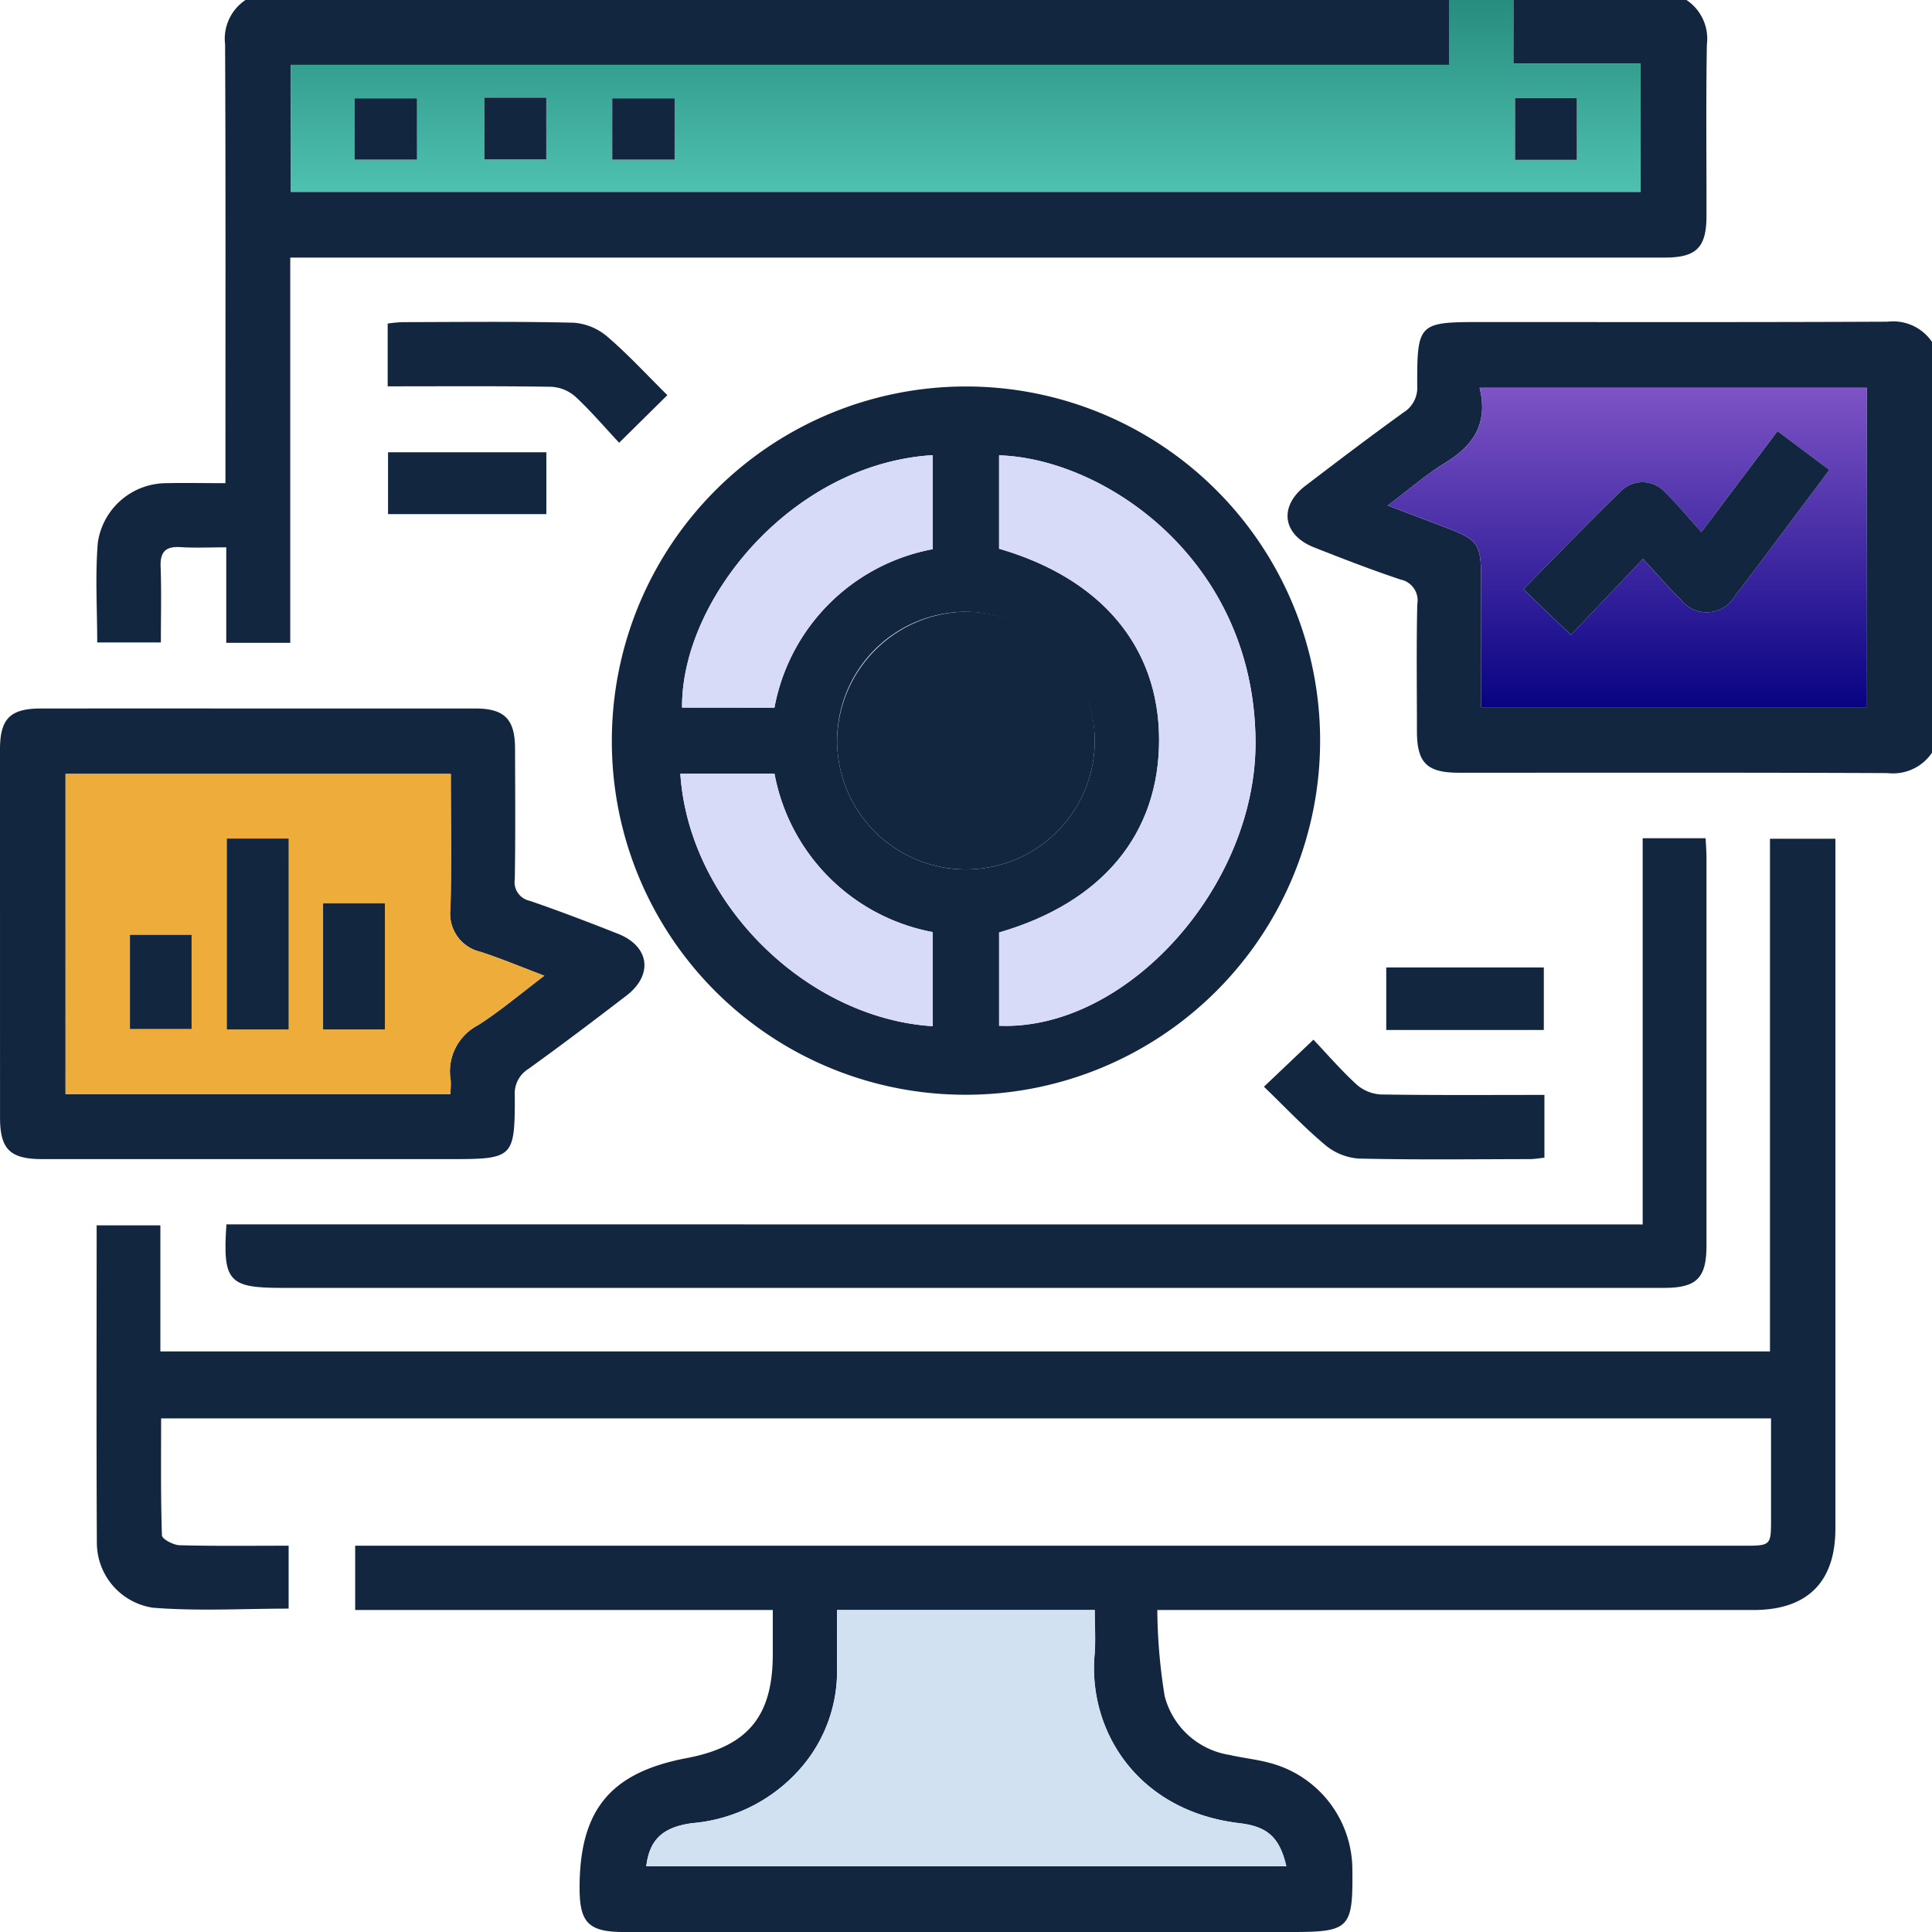 <svg id="Grupo_171274" data-name="Grupo 171274" xmlns="http://www.w3.org/2000/svg" xmlns:xlink="http://www.w3.org/1999/xlink" width="124.06" height="124.06" viewBox="0 0 124.06 124.06">
  <defs>
    <clipPath id="clip-path">
      <rect id="Rectángulo_52564" data-name="Rectángulo 52564" width="124.06" height="124.059" fill="#12263f"/>
    </clipPath>
    <linearGradient id="linear-gradient" x1="0.5" x2="0.5" y2="1" gradientUnits="objectBoundingBox">
      <stop offset="0" stop-color="#278d7e"/>
      <stop offset="1" stop-color="#4fc1b1"/>
    </linearGradient>
    <linearGradient id="linear-gradient-2" x1="0.5" x2="0.5" y2="1" gradientUnits="objectBoundingBox">
      <stop offset="0" stop-color="#7e53c5"/>
      <stop offset="1" stop-color="#080383"/>
    </linearGradient>
  </defs>
  <g id="Grupo_171273" data-name="Grupo 171273" clip-path="url(#clip-path)">
    <path id="Trazado_212301" data-name="Trazado 212301" d="M126.007,0a2.982,2.982,0,0,1,1.31,2.857c-.063,3.66-.02,7.322-.024,10.983,0,2.054-.64,2.7-2.69,2.7H36.351V41.276H32.242v-6.13c-1.069,0-2,.046-2.932-.013-.946-.059-1.319.283-1.283,1.255.059,1.588.016,3.18.016,4.865H23.956c0-2.141-.137-4.291.039-6.415a4.459,4.459,0,0,1,4.394-3.812c1.2-.027,2.405,0,3.8,0V29.6c0-8.916.019-17.832-.022-26.748A3,3,0,0,1,33.476,0h77.282V4.166H36.394V12.32h86.669V4.077h-8.171V0Z" transform="translate(-17.713)" fill="#12263f"/>
    <path id="Trazado_212302" data-name="Trazado 212302" d="M150.624,0V4.077h8.171V12.32H72.125V4.166h74.363V0ZM76.217,10.251h4V6.314h-4Zm8.331-.015h3.975V6.27H84.548Zm8.211.015h4V6.314h-4ZM154.7,6.3h-3.966v3.962H154.7Z" transform="translate(-53.444)" fill="url(#linear-gradient)"/>
    <path id="Trazado_212303" data-name="Trazado 212303" d="M360.584,107.44a3.023,3.023,0,0,1-2.856,1.31c-9.172-.041-18.345-.021-27.518-.023-2.064,0-2.7-.634-2.7-2.678,0-2.713-.04-5.427.022-8.139a1.365,1.365,0,0,0-1.071-1.587c-1.872-.627-3.717-1.34-5.554-2.066-2.03-.8-2.286-2.636-.558-3.956,2.087-1.594,4.18-3.18,6.309-4.715a1.856,1.856,0,0,0,.87-1.7c-.006-4.035.077-4.1,4.109-4.1,8.7,0,17.4.019,26.1-.022a3.013,3.013,0,0,1,2.855,1.31Zm-4.176-23.431H331.534c.563,2.254-.372,3.69-2.184,4.8-1.272.777-2.408,1.777-3.712,2.757l3.733,1.418c2.085.793,2.259,1.048,2.259,3.312q0,4.108,0,8.225h24.777Z" transform="translate(-236.524 -59.107)" fill="#12263f"/>
    <path id="Trazado_212304" data-name="Trazado 212304" d="M67.37,257.462H40.551v-4.126h89.117c1.8,0,1.8,0,1.8-1.743,0-2.109,0-4.219,0-6.433H28.09c0,2.474-.031,5,.052,7.513.008.233.735.622,1.136.632,2.312.061,4.627.03,7,.03v4.04c-2.917,0-5.838.174-8.727-.06a4.222,4.222,0,0,1-3.587-4.16c-.037-6.761-.014-13.523-.014-20.391h4.092v8.094H131.4V207.937h4.2v1.4q0,21.449,0,42.9c0,3.436-1.8,5.226-5.259,5.227q-18.219,0-36.439,0H92.058a36.221,36.221,0,0,0,.471,5.517A5.117,5.117,0,0,0,96.7,266.77c.836.194,1.7.278,2.527.5a7.1,7.1,0,0,1,5.357,6.905c.04,3.732-.188,3.965-3.878,3.965H57.8c-2.243,0-2.836-.588-2.839-2.8-.008-5.031,1.968-7.436,6.873-8.366,3.924-.743,5.53-2.677,5.533-6.663,0-.9,0-1.793,0-2.844m4.126,0c0,1.379-.014,2.579,0,3.779a9.477,9.477,0,0,1-2.1,6.094,10.391,10.391,0,0,1-7.21,3.814c-1.909.258-2.738,1.079-2.942,2.769h41.1c-.427-1.818-1.171-2.549-3-2.766-6.564-.777-9.732-5.935-9.315-10.811.079-.925.011-1.862.011-2.878H71.5Z" transform="translate(-17.744 -154.08)" fill="#12263f"/>
    <path id="Trazado_212305" data-name="Trazado 212305" d="M151.691,118.514A22.74,22.74,0,1,1,174.482,141.3a22.687,22.687,0,0,1-22.791-22.784m24.868-12.275c6.585,1.914,10.263,6.323,10.272,12.254.01,6.045-3.637,10.466-10.271,12.386v5.991c8.133.332,16.514-8.9,16.465-18.246-.061-11.692-9.734-18.177-16.466-18.382Zm-2.184,4.048a8.272,8.272,0,1,0,8.324,8.153,8.365,8.365,0,0,0-8.324-8.153m-18.285,10.4C156.634,129,164.2,136.391,172.3,136.9v-6.043a12.714,12.714,0,0,1-10.164-10.171Zm6.042-4.243A12.711,12.711,0,0,1,172.3,106.267V100.23c-9.051.55-16.157,9.278-16.1,16.21Z" transform="translate(-112.402 -71.003)" fill="#12263f"/>
    <path id="Trazado_212306" data-name="Trazado 212306" d="M146.908,232.63v-24.8h4.04c.02.415.057.829.057,1.242q.005,12.47,0,24.94c0,2.051-.641,2.691-2.695,2.692q-44.388,0-88.776,0c-3.435,0-3.818-.421-3.568-4.079Z" transform="translate(-41.426 -154.004)" fill="#12263f"/>
    <path id="Trazado_212307" data-name="Trazado 212307" d="M16.57,175.65q6.974,0,13.949,0c1.874,0,2.55.684,2.554,2.568.006,2.8.031,5.6-.017,8.395A1.222,1.222,0,0,0,34.023,188c1.906.658,3.793,1.377,5.668,2.12,2.019.8,2.267,2.638.536,3.965-2.083,1.6-4.176,3.182-6.306,4.715a1.849,1.849,0,0,0-.864,1.7c.007,4.014-.086,4.085-4.125,4.085q-13.109,0-26.219,0c-2.067,0-2.711-.633-2.711-2.67Q0,190.1,0,178.281c0-1.975.652-2.629,2.619-2.63q6.975-.006,13.949,0m12.339,24.768a5.642,5.642,0,0,0,.033-.887,3.344,3.344,0,0,1,1.758-3.548c1.44-.922,2.753-2.041,4.255-3.175-1.462-.553-2.756-1.094-4.085-1.53a2.512,2.512,0,0,1-1.944-2.777c.075-2.868.022-5.74.022-8.651H4.209v20.567Z" transform="translate(0 -130.155)" fill="#12263f"/>
    <path id="Trazado_212308" data-name="Trazado 212308" d="M114.055,84.509l-3.094,3.055c-.926-.99-1.81-2.031-2.8-2.953a2.548,2.548,0,0,0-1.549-.641c-3.479-.056-6.96-.029-10.514-.029V79.91a9.4,9.4,0,0,1,.943-.091c3.662-.007,7.324-.052,10.984.036a3.732,3.732,0,0,1,2.152.873c1.336,1.141,2.533,2.446,3.883,3.781" transform="translate(-71.204 -59.133)" fill="#12263f"/>
    <path id="Trazado_212309" data-name="Trazado 212309" d="M313.359,260.779l3.179-3.02c.88.929,1.772,1.965,2.773,2.882a2.564,2.564,0,0,0,1.552.636c3.478.055,6.957.029,10.506.029v4.032c-.306.03-.632.089-.959.09-3.661.006-7.324.052-10.983-.036a3.778,3.778,0,0,1-2.148-.882c-1.347-1.129-2.56-2.417-3.92-3.73" transform="translate(-232.197 -190.998)" fill="#12263f"/>
    <rect id="Rectángulo_52555" data-name="Rectángulo 52555" width="10.165" height="3.971" transform="translate(24.918 29.042)" fill="#12263f"/>
    <rect id="Rectángulo_52556" data-name="Rectángulo 52556" width="10.118" height="4.015" transform="translate(89.016 62.123)" fill="#12263f"/>
    <rect id="Rectángulo_52557" data-name="Rectángulo 52557" width="4.005" height="3.937" transform="translate(22.772 6.314)" fill="#12263f"/>
    <rect id="Rectángulo_52558" data-name="Rectángulo 52558" width="3.975" height="3.966" transform="translate(31.104 6.27)" fill="#12263f"/>
    <rect id="Rectángulo_52559" data-name="Rectángulo 52559" width="4.005" height="3.937" transform="translate(39.314 6.314)" fill="#12263f"/>
    <rect id="Rectángulo_52560" data-name="Rectángulo 52560" width="3.966" height="3.962" transform="translate(97.289 6.301)" fill="#12263f"/>
    <path id="Trazado_212310" data-name="Trazado 212310" d="M374.835,96.147v20.508H350.058q0-4.123,0-8.225c0-2.263-.174-2.518-2.259-3.311-1.2-.455-2.393-.909-3.733-1.418,1.3-.98,2.439-1.979,3.712-2.756,1.812-1.108,2.747-2.543,2.184-4.8ZM364.2,105.413c-.851-.942-1.526-1.782-2.3-2.52a1.953,1.953,0,0,0-2.9-.076c-2.1,2.035-4.125,4.139-6.23,6.264l3.055,2.939,4.626-4.888c.893.967,1.615,1.817,2.409,2.594a2.1,2.1,0,0,0,3.512-.238c1.235-1.6,2.432-3.233,3.644-4.853.789-1.054,1.574-2.11,2.4-3.216l-3.328-2.485-4.893,6.479" transform="translate(-254.951 -71.244)" fill="url(#linear-gradient-2)"/>
    <path id="Trazado_212311" data-name="Trazado 212311" d="M172.5,399.15h16.552c0,1.016.068,1.954-.011,2.878-.417,4.876,2.751,10.034,9.315,10.811,1.832.217,2.576.947,3,2.766h-41.1c.2-1.69,1.033-2.51,2.942-2.769a10.391,10.391,0,0,0,7.21-3.814,9.478,9.478,0,0,0,2.1-6.094c-.017-1.2,0-2.4,0-3.779" transform="translate(-118.752 -295.768)" fill="#d2e1f1"/>
    <path id="Trazado_212312" data-name="Trazado 212312" d="M247.7,118.89v-6c6.732.2,16.4,6.69,16.466,18.382.049,9.345-8.332,18.578-16.465,18.246v-5.991c6.634-1.921,10.282-6.341,10.272-12.386-.01-5.932-3.688-10.341-10.272-12.254" transform="translate(-183.547 -83.654)" fill="#d8dbf7"/>
    <path id="Trazado_212313" data-name="Trazado 212313" d="M215.763,151.672a8.272,8.272,0,1,1-8.217,8.258,8.369,8.369,0,0,1,8.217-8.258" transform="translate(-153.791 -112.388)" fill="#12263f"/>
    <path id="Trazado_212314" data-name="Trazado 212314" d="M168.674,191.81h6.044a12.715,12.715,0,0,0,10.165,10.171v6.043c-8.094-.505-15.664-7.9-16.209-16.213" transform="translate(-124.987 -142.13)" fill="#d8dbf7"/>
    <path id="Trazado_212315" data-name="Trazado 212315" d="M175.032,129.052H169.1c-.058-6.932,7.047-15.66,16.1-16.21v6.037a12.711,12.711,0,0,0-10.167,10.173" transform="translate(-125.303 -83.615)" fill="#d8dbf7"/>
    <path id="Trazado_212316" data-name="Trazado 212316" d="M40.952,212.439h-24.7V191.872h24.74c0,2.91.053,5.782-.022,8.651a2.513,2.513,0,0,0,1.944,2.777c1.329.436,2.623.977,4.084,1.53-1.5,1.134-2.815,2.253-4.255,3.175a3.344,3.344,0,0,0-1.758,3.548,5.641,5.641,0,0,1-.033.887M30.579,196.023H26.605v12.258h3.973Zm6.178,4.159H32.788v8.1h3.969Zm-16.37,8.072h3.959v-6.046H20.386Z" transform="translate(-12.043 -142.176)" fill="#eeac3a"/>
    <path id="Trazado_212317" data-name="Trazado 212317" d="M389.107,113.385,394,106.906l3.328,2.485c-.825,1.106-1.611,2.162-2.4,3.216-1.212,1.62-2.409,3.251-3.644,4.853a2.1,2.1,0,0,1-3.512.238c-.794-.777-1.516-1.627-2.409-2.594l-4.626,4.888-3.055-2.939c2.1-2.125,4.134-4.229,6.23-6.264a1.953,1.953,0,0,1,2.9.076c.773.737,1.448,1.578,2.3,2.52" transform="translate(-279.861 -79.217)" fill="#12263f"/>
    <rect id="Rectángulo_52561" data-name="Rectángulo 52561" width="3.973" height="12.258" transform="translate(14.563 53.847)" fill="#12263f"/>
    <rect id="Rectángulo_52562" data-name="Rectángulo 52562" width="3.969" height="8.098" transform="translate(20.746 58.006)" fill="#12263f"/>
    <rect id="Rectángulo_52563" data-name="Rectángulo 52563" width="3.959" height="6.046" transform="translate(8.344 60.031)" fill="#12263f"/>
  </g>
</svg>
